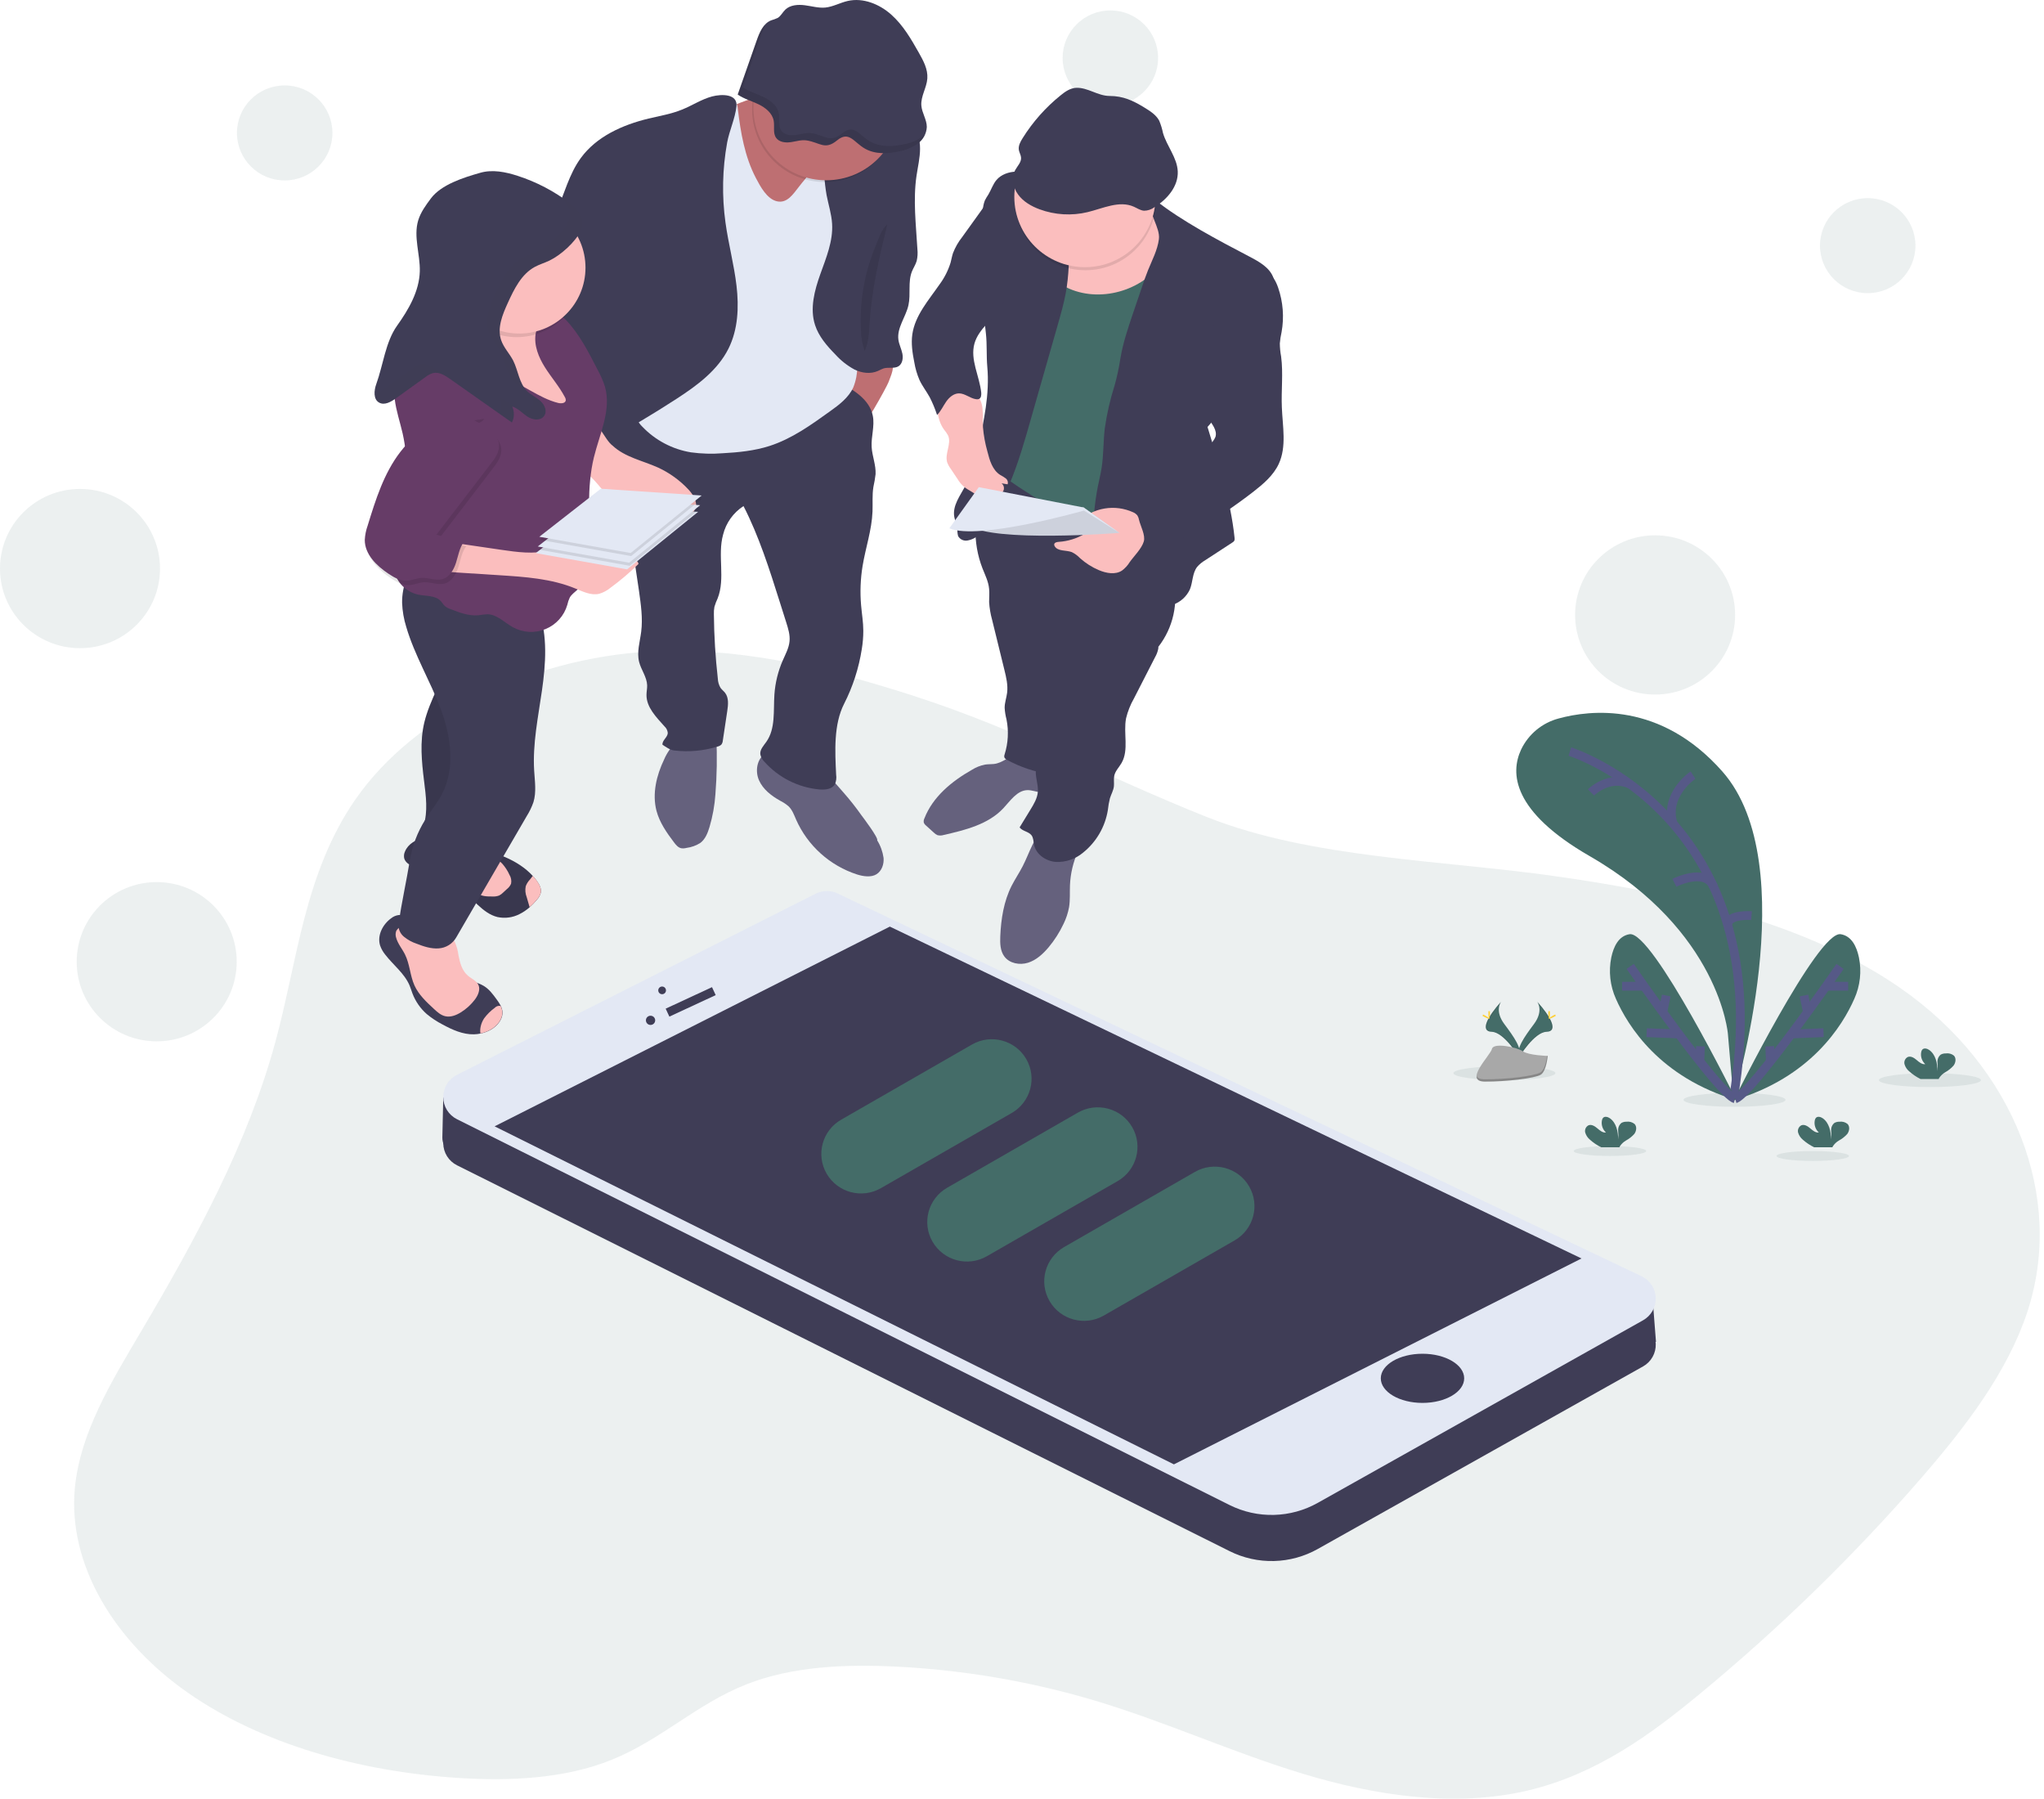 <svg width="233" height="205" viewBox="0 0 233 205" fill="none" xmlns="http://www.w3.org/2000/svg">
<g clip-path="url(#clip0)">
<path opacity="0.1" d="M104.164 79.316C95.077 76.389 85.469 73.936 75.649 74.189C61.213 74.562 47.333 81.256 40.488 91.15C34.701 99.534 33.929 109.387 31.403 118.71C28.291 130.195 22.384 141.095 16.079 151.755C12.692 157.48 9.12 163.326 8.531 169.617C7.724 178.351 13.042 187.083 21.427 192.936C29.813 198.789 40.971 201.908 52.181 202.637C58.147 203.022 64.381 202.724 69.692 200.586C75.31 198.333 79.418 194.21 85.059 191.982C90.287 189.919 96.38 189.654 102.244 189.957C109.839 190.339 117.361 191.622 124.651 193.777C132.825 196.21 140.42 199.713 148.577 202.181C156.733 204.65 165.85 206.046 174.208 204.061C182.055 202.199 188.279 197.607 193.892 192.956C202.937 185.479 211.348 177.274 219.038 168.423C224.108 162.567 228.83 156.384 231.094 149.542C235.419 136.459 229.625 121.646 216.661 112.636C205.921 105.169 191.472 101.872 177.323 99.869C164.419 98.024 149.49 97.841 137.63 93.142C126.319 88.649 116.029 83.136 104.164 79.316Z" fill="#446C68"/>
<path opacity="0.1" d="M219.999 123.899C223.211 123.899 225.814 123.544 225.814 123.106C225.814 122.667 223.211 122.312 219.999 122.312C216.788 122.312 214.185 122.667 214.185 123.106C214.185 123.544 216.788 123.899 219.999 123.899Z" fill="#446C68"/>
<path opacity="0.1" d="M197.727 126.147C200.938 126.147 203.541 125.792 203.541 125.354C203.541 124.915 200.938 124.56 197.727 124.56C194.515 124.56 191.912 124.915 191.912 125.354C191.912 125.792 194.515 126.147 197.727 126.147Z" fill="#446C68"/>
<path opacity="0.1" d="M171.491 123.106C174.702 123.106 177.305 122.75 177.305 122.312C177.305 121.874 174.702 121.518 171.491 121.518C168.28 121.518 165.677 121.874 165.677 122.312C165.677 122.75 168.28 123.106 171.491 123.106Z" fill="#446C68"/>
<path opacity="0.1" d="M206.64 132.318C208.923 132.318 210.774 132.065 210.774 131.752C210.774 131.44 208.923 131.187 206.64 131.187C204.357 131.187 202.507 131.44 202.507 131.752C202.507 132.065 204.357 132.318 206.64 132.318Z" fill="#446C68"/>
<path opacity="0.1" d="M183.524 131.752C185.807 131.752 187.658 131.499 187.658 131.187C187.658 130.874 185.807 130.621 183.524 130.621C181.242 130.621 179.391 130.874 179.391 131.187C179.391 131.499 181.242 131.752 183.524 131.752Z" fill="#446C68"/>
<path d="M197.601 125.174C197.601 125.174 205.757 98.572 196.325 87.918C189.281 79.947 181.26 80.908 177.675 81.887C176.747 82.133 175.884 82.576 175.145 83.187C174.407 83.798 173.811 84.561 173.398 85.424C172.14 88.115 172.372 92.484 181.223 97.583C196.044 106.122 196.967 117.836 196.967 117.836L197.601 125.174Z" fill="#446C68"/>
<path d="M178.951 85.659C178.951 85.659 202.992 93.14 197.601 125.174" stroke="#565987" stroke-miterlimit="10"/>
<path d="M192.989 88.341C192.989 88.341 189.678 90.561 190.725 93.896" stroke="#565987" stroke-miterlimit="10"/>
<path d="M181.364 90.316C181.364 90.316 183.376 88.268 185.849 89.397" stroke="#565987" stroke-miterlimit="10"/>
<path d="M190.866 100.617C190.866 100.617 194.418 98.825 195.336 101.071" stroke="#565987" stroke-miterlimit="10"/>
<path d="M199.659 104.358C199.659 104.358 196.989 104.147 196.942 105.416" stroke="#565987" stroke-miterlimit="10"/>
<path d="M197.93 125.386C197.93 125.386 188.37 106.052 185.756 106.475C184.498 106.676 183.935 107.897 183.675 109.122C183.353 110.706 183.535 112.351 184.196 113.828C185.552 116.922 189.193 122.798 197.93 125.386Z" fill="#446C68"/>
<path d="M185.827 110.146C185.827 110.146 195.852 124.61 197.79 125.246" stroke="#565987" stroke-miterlimit="10"/>
<path d="M184.906 112.403H187.245" stroke="#565987" stroke-miterlimit="10"/>
<path d="M187.708 117.696L191.376 117.851" stroke="#565987" stroke-miterlimit="10"/>
<path d="M189.94 113.463L189.542 115.363" stroke="#565987" stroke-miterlimit="10"/>
<path d="M193.839 119.248L193.769 120.975" stroke="#565987" stroke-miterlimit="10"/>
<path d="M197.649 125.386C197.649 125.386 207.209 106.052 209.823 106.475C211.081 106.676 211.644 107.897 211.904 109.122C212.226 110.706 212.044 112.351 211.383 113.828C210.027 116.922 206.386 122.798 197.649 125.386Z" fill="#446C68"/>
<path d="M209.752 110.146C209.752 110.146 199.727 124.61 197.79 125.246" stroke="#565987" stroke-miterlimit="10"/>
<path d="M210.673 112.403H208.333" stroke="#565987" stroke-miterlimit="10"/>
<path d="M207.87 117.696L204.202 117.851" stroke="#565987" stroke-miterlimit="10"/>
<path d="M205.639 113.463L206.036 115.363" stroke="#565987" stroke-miterlimit="10"/>
<path d="M201.737 119.248L201.81 120.975" stroke="#565987" stroke-miterlimit="10"/>
<path d="M181.248 129.902C180.988 129.691 180.799 129.406 180.704 129.086C180.662 128.925 180.677 128.754 180.746 128.603C180.815 128.451 180.935 128.327 181.084 128.253C181.434 128.12 181.806 128.36 182.091 128.606C182.375 128.851 182.697 129.124 183.067 129.074C182.877 128.902 182.735 128.684 182.655 128.442C182.574 128.199 182.559 127.94 182.609 127.689C182.624 127.586 182.668 127.488 182.735 127.407C182.928 127.201 183.281 127.291 183.512 127.452C184.249 127.97 184.455 128.966 184.46 129.862C184.496 129.53 184.496 129.194 184.46 128.861C184.446 128.695 184.473 128.528 184.538 128.375C184.603 128.222 184.706 128.087 184.835 127.982C185.01 127.887 185.207 127.84 185.406 127.847C185.571 127.824 185.739 127.835 185.899 127.88C186.059 127.926 186.207 128.004 186.335 128.11C186.614 128.41 186.541 128.914 186.297 129.244C186.023 129.547 185.698 129.801 185.339 129.995C185.063 130.157 184.828 130.38 184.652 130.646C184.632 130.683 184.615 130.721 184.601 130.761H182.523C182.061 130.533 181.632 130.244 181.248 129.902Z" fill="#446C68"/>
<path d="M217.645 122.114C217.384 121.904 217.195 121.619 217.101 121.298C217.059 121.137 217.074 120.967 217.143 120.816C217.212 120.664 217.332 120.541 217.481 120.467C217.831 120.334 218.203 120.575 218.487 120.818C218.772 121.06 219.096 121.338 219.466 121.286C219.275 121.114 219.133 120.897 219.052 120.654C218.971 120.411 218.955 120.152 219.006 119.901C219.021 119.798 219.065 119.7 219.134 119.621C219.328 119.416 219.677 119.503 219.909 119.666C220.646 120.182 220.852 121.168 220.857 122.077C220.894 121.744 220.894 121.408 220.857 121.075C220.843 120.91 220.87 120.743 220.935 120.59C221 120.436 221.102 120.302 221.232 120.197C221.408 120.104 221.605 120.058 221.803 120.064C221.967 120.038 222.134 120.047 222.294 120.091C222.454 120.134 222.603 120.21 222.732 120.314C223.013 120.612 222.94 121.115 222.694 121.446C222.421 121.754 222.097 122.014 221.735 122.212C221.46 122.374 221.225 122.597 221.049 122.863C221.028 122.899 221.011 122.938 220.998 122.978H218.92C218.458 122.748 218.029 122.457 217.645 122.114Z" fill="#446C68"/>
<path d="M205.513 129.902C205.254 129.691 205.064 129.406 204.97 129.086C204.928 128.925 204.942 128.754 205.012 128.603C205.081 128.451 205.2 128.327 205.349 128.253C205.699 128.12 206.072 128.36 206.356 128.606C206.64 128.851 206.962 129.124 207.332 129.074C207.142 128.902 206.999 128.684 206.919 128.442C206.838 128.199 206.822 127.94 206.872 127.689C206.889 127.586 206.933 127.488 207 127.407C207.194 127.201 207.546 127.291 207.777 127.452C208.514 127.97 208.721 128.966 208.726 129.862C208.766 129.53 208.77 129.194 208.738 128.861C208.724 128.695 208.751 128.528 208.816 128.375C208.881 128.222 208.983 128.087 209.113 127.982C209.288 127.887 209.485 127.84 209.684 127.847C209.849 127.824 210.017 127.835 210.177 127.88C210.336 127.926 210.485 128.004 210.613 128.11C210.892 128.41 210.819 128.914 210.575 129.244C210.3 129.547 209.976 129.801 209.616 129.995C209.341 130.157 209.106 130.38 208.93 130.646C208.91 130.683 208.893 130.721 208.879 130.761H206.801C206.335 130.534 205.901 130.245 205.513 129.902Z" fill="#446C68"/>
<path d="M171.114 114.161C171.114 114.161 170.334 115.175 171.473 116.704C172.613 118.234 173.549 119.528 173.172 120.482C173.172 120.482 171.453 117.641 170.055 117.601C168.656 117.561 169.574 115.871 171.114 114.161Z" fill="#446C68"/>
<path opacity="0.1" d="M171.114 114.161C171.045 114.258 170.99 114.366 170.953 114.479C169.589 116.073 168.862 117.563 170.173 117.601C171.395 117.636 172.862 119.809 173.212 120.354C173.212 120.397 173.187 120.439 173.172 120.479C173.172 120.479 171.453 117.638 170.055 117.598C168.656 117.558 169.574 115.871 171.114 114.161Z" fill="black"/>
<path d="M169.665 115.453C169.665 115.811 169.705 116.099 169.755 116.099C169.806 116.099 169.843 115.811 169.843 115.453C169.843 115.095 169.793 115.265 169.745 115.265C169.698 115.265 169.665 115.097 169.665 115.453Z" fill="#FFD037"/>
<path d="M169.166 115.878C169.481 116.051 169.758 116.154 169.78 116.111C169.803 116.069 169.569 115.893 169.254 115.723C168.94 115.553 169.063 115.676 169.038 115.723C169.013 115.771 168.852 115.708 169.166 115.878Z" fill="#FFD037"/>
<path d="M175.227 114.161C175.227 114.161 176.007 115.175 174.867 116.704C173.728 118.234 172.792 119.528 173.172 120.482C173.172 120.482 174.887 117.641 176.286 117.601C177.685 117.561 176.767 115.871 175.227 114.161Z" fill="#446C68"/>
<path opacity="0.1" d="M175.227 114.161C175.296 114.258 175.35 114.366 175.388 114.479C176.752 116.073 177.479 117.563 176.168 117.601C174.945 117.636 173.479 119.809 173.129 120.354C173.141 120.397 173.155 120.439 173.172 120.479C173.172 120.479 174.887 117.638 176.286 117.598C177.685 117.558 176.767 115.871 175.227 114.161Z" fill="black"/>
<path d="M176.676 115.453C176.676 115.811 176.636 116.099 176.586 116.099C176.536 116.099 176.498 115.811 176.498 115.453C176.498 115.095 176.548 115.265 176.596 115.265C176.644 115.265 176.676 115.097 176.676 115.453Z" fill="#FFD037"/>
<path d="M177.174 115.878C176.86 116.051 176.583 116.154 176.561 116.111C176.538 116.069 176.772 115.893 177.086 115.723C177.401 115.553 177.278 115.676 177.303 115.723C177.328 115.771 177.489 115.708 177.174 115.878Z" fill="#FFD037"/>
<path d="M176.427 120.349C176.427 120.349 174.251 120.284 173.594 119.819C172.938 119.353 170.243 118.797 170.072 119.543C169.901 120.289 166.802 123.253 169.257 123.273C171.712 123.293 174.973 122.893 175.627 122.495C176.281 122.097 176.427 120.349 176.427 120.349Z" fill="#A8A8A8"/>
<path opacity="0.2" d="M169.222 123.013C171.68 123.033 174.935 122.632 175.592 122.234C176.095 121.934 176.289 120.847 176.347 120.347H176.417C176.417 120.347 176.281 122.099 175.625 122.492C174.968 122.885 171.715 123.291 169.254 123.271C168.545 123.271 168.301 123.02 168.313 122.642C168.422 122.87 168.693 123.01 169.222 123.013Z" fill="black"/>
<path opacity="0.1" d="M32.452 20.566C35.458 20.566 37.894 18.141 37.894 15.151C37.894 12.16 35.458 9.736 32.452 9.736C29.447 9.736 27.01 12.16 27.01 15.151C27.01 18.141 29.447 20.566 32.452 20.566Z" fill="#446C68"/>
<path opacity="0.1" d="M126.573 12.019C129.578 12.019 132.015 9.595 132.015 6.604C132.015 3.613 129.578 1.189 126.573 1.189C123.567 1.189 121.131 3.613 121.131 6.604C121.131 9.595 123.567 12.019 126.573 12.019Z" fill="#446C68"/>
<path opacity="0.1" d="M212.905 33.411C215.91 33.411 218.346 30.986 218.346 27.996C218.346 25.005 215.91 22.581 212.905 22.581C209.899 22.581 207.463 25.005 207.463 27.996C207.463 30.986 209.899 33.411 212.905 33.411Z" fill="#446C68"/>
<path opacity="0.1" d="M9.12 73.876C14.157 73.876 18.24 69.813 18.24 64.801C18.24 59.789 14.157 55.726 9.12 55.726C4.083 55.726 0 59.789 0 64.801C0 69.813 4.083 73.876 9.12 73.876Z" fill="#446C68"/>
<path opacity="0.1" d="M17.863 118.687C22.899 118.687 26.983 114.624 26.983 109.612C26.983 104.6 22.899 100.537 17.863 100.537C12.826 100.537 8.743 104.6 8.743 109.612C8.743 114.624 12.826 118.687 17.863 118.687Z" fill="#446C68"/>
<path opacity="0.1" d="M188.67 79.161C193.706 79.161 197.79 75.098 197.79 70.086C197.79 65.074 193.706 61.011 188.67 61.011C183.633 61.011 179.55 65.074 179.55 70.086C179.55 75.098 183.633 79.161 188.67 79.161Z" fill="#446C68"/>
<path d="M113.254 87.079C112.932 87.109 112.605 87.094 112.285 87.144C111.749 87.25 111.237 87.455 110.776 87.747C108.486 89.044 106.325 90.827 105.377 93.27C105.299 93.42 105.274 93.592 105.306 93.758C105.363 93.895 105.455 94.014 105.573 94.104L106.464 94.91C106.576 95.026 106.71 95.12 106.859 95.185C107.099 95.248 107.352 95.24 107.588 95.162C110.036 94.604 112.638 93.961 114.356 92.138C115.171 91.275 115.923 90.086 117.123 90.053C117.626 90.053 118.097 90.246 118.593 90.303C119.088 90.361 119.684 90.151 119.803 89.67C119.841 89.431 119.813 89.186 119.722 88.962L118.983 86.511C118.781 85.84 116.751 85.805 116.074 85.925C115.043 86.103 114.348 86.979 113.254 87.079Z" fill="#65617D"/>
<path d="M121.969 100.885C121.934 101.724 122.002 102.573 121.863 103.404C121.741 104.059 121.531 104.695 121.237 105.294C120.784 106.257 120.209 107.158 119.526 107.975C118.889 108.726 118.127 109.432 117.184 109.727C116.24 110.023 115.08 109.81 114.492 109.019C114.011 108.375 113.989 107.517 114.024 106.713C114.109 104.738 114.421 102.735 115.312 100.968C115.694 100.217 116.18 99.501 116.57 98.742C117.385 97.168 117.85 95.3 119.257 94.214C120.139 94.619 121.083 94.877 122.049 94.977C122.424 95.017 123.496 95.042 123.622 95.52C123.707 95.843 123.003 96.747 122.867 97.065C122.33 98.271 122.025 99.567 121.969 100.885Z" fill="#65617D"/>
<path d="M111.996 64.781C112.298 65.547 112.68 66.298 112.751 67.114C112.801 67.615 112.751 68.115 112.751 68.616C112.793 69.302 112.908 69.982 113.093 70.644L114.494 76.352C114.703 77.205 114.912 78.082 114.804 78.953C114.731 79.534 114.519 80.097 114.522 80.68C114.549 81.123 114.62 81.561 114.733 81.99C114.999 83.313 114.926 84.682 114.522 85.97C114.481 86.067 114.466 86.173 114.479 86.278C114.514 86.441 114.673 86.541 114.816 86.618C116.325 87.44 117.97 87.985 119.672 88.228C121.208 84.591 122.282 80.777 122.867 76.875C123.224 74.512 123.398 72.118 123.856 69.773C123.866 69.637 123.924 69.51 124.019 69.412C124.19 69.27 124.45 69.36 124.651 69.455C127.222 70.685 129.695 72.108 132.05 73.711C132.878 72.644 133.46 71.409 133.755 70.093C134.05 68.778 134.051 67.414 133.758 66.098C133.462 64.963 133.041 63.865 132.5 62.823C131.925 61.556 131.207 60.358 130.362 59.251C128.495 56.923 125.758 55.436 122.94 54.427C121.227 53.811 119.463 53.355 117.702 52.89C116.716 52.627 115.063 51.771 114.104 52.437C113.098 53.13 112.429 54.85 112.016 55.941C111.507 57.295 111.23 58.724 111.196 60.17C111.155 61.744 111.426 63.311 111.996 64.781Z" fill="#3F3D56"/>
<path d="M132.221 71.663C131.695 72.234 132.138 73.145 132.037 73.916C131.972 74.264 131.847 74.599 131.668 74.905L129.26 79.609C128.857 80.315 128.556 81.073 128.364 81.862C128.035 83.559 128.711 85.467 127.846 86.966C127.567 87.45 127.134 87.865 127.018 88.411C126.933 88.809 127.018 89.224 126.976 89.627C126.918 90.101 126.664 90.526 126.523 90.982C126.413 91.42 126.335 91.865 126.289 92.314C125.983 94.228 124.976 95.962 123.461 97.18C122.593 97.912 121.478 98.29 120.341 98.237C119.219 98.142 118.105 97.383 117.876 96.287C117.798 95.913 117.813 95.498 117.579 95.195C117.247 94.762 116.547 94.744 116.228 94.301L117.466 92.274C117.851 91.645 118.243 90.989 118.306 90.256C118.381 89.357 117.946 88.461 118.102 87.572C118.235 86.809 118.786 86.173 118.952 85.417C119.159 84.478 118.746 83.529 118.522 82.593C117.974 80.287 118.588 77.884 119.199 75.583C120.012 72.539 120.844 69.447 122.49 66.756C125.773 68.516 128.792 70.206 132.221 71.663Z" fill="#3F3D56"/>
<path d="M132.251 23.978C132.447 24.508 132.342 25.097 132.304 25.66C132.216 26.912 132.483 28.163 132.422 29.433C132.362 30.702 131.969 31.913 131.698 33.148C130.925 36.67 131.112 40.34 130.412 43.877C129.549 48.258 127.343 52.339 126.908 56.785C126.769 58.197 126.787 59.709 126.009 60.901C121.39 58.877 117.023 56.325 112.997 53.295C113.883 46.759 114.758 40.19 114.64 33.596C114.583 32.801 114.639 32.002 114.806 31.223C115.016 30.568 115.318 29.946 115.702 29.375C116.676 27.8 117.747 26.288 118.817 24.779C119.501 23.812 120.24 22.799 121.332 22.346C122.424 21.892 123.717 22.095 124.907 22.31C126.34 22.571 127.77 22.831 129.2 23.091C130.093 23.254 131.869 22.944 132.251 23.978Z" fill="#446C68"/>
<path d="M97.802 49.025C97.215 48.44 96.575 47.911 95.89 47.445C96.783 46.363 96.607 44.799 96.826 43.414C97.005 42.515 97.277 41.637 97.638 40.793C97.729 40.555 97.857 40.292 98.106 40.23C98.259 40.211 98.414 40.235 98.554 40.3C99.309 40.565 100.884 40.55 101.47 41.036C102.177 41.627 101.53 42.864 101.264 43.602C101.075 44.098 98.177 49.4 97.802 49.025Z" fill="#BE6F72"/>
<path d="M99.993 95.776C100.372 96.386 100.619 97.068 100.72 97.779C100.78 98.49 100.519 99.268 99.91 99.644C99.301 100.019 98.428 99.894 97.704 99.669C96.167 99.171 94.753 98.357 93.554 97.278C92.355 96.2 91.399 94.882 90.747 93.41C90.518 92.884 90.32 92.326 89.914 91.921C89.614 91.657 89.279 91.434 88.921 91.257C87.932 90.701 86.978 89.97 86.52 88.934C86.063 87.898 86.269 86.513 87.217 85.897C87.513 85.727 87.84 85.618 88.178 85.575C88.517 85.532 88.861 85.556 89.19 85.647C89.846 85.832 90.474 86.104 91.057 86.456C92.033 86.984 93.225 87.439 94.076 88.143C94.83 88.761 95.507 89.597 96.151 90.326C96.889 91.164 97.58 92.041 98.222 92.954C98.428 93.222 100.167 95.533 99.993 95.776Z" fill="#65617D"/>
<path d="M81.552 90.521C81.466 91.781 81.242 93.027 80.885 94.239C80.681 94.92 80.412 95.628 79.846 96.061C79.367 96.37 78.824 96.568 78.258 96.639C78.061 96.693 77.855 96.706 77.652 96.677C77.305 96.604 77.058 96.306 76.844 96.024C76.004 94.917 75.186 93.748 74.832 92.406C74.329 90.461 74.832 88.376 75.705 86.558C76.018 85.826 76.476 85.162 77.051 84.608C77.761 84.028 78.614 83.646 79.521 83.504C80.45 83.319 81.589 82.923 81.657 84.047C81.757 86.205 81.721 88.367 81.552 90.521Z" fill="#65617D"/>
<path d="M95.472 43.467C97.208 44.361 99.135 45.497 99.497 47.407C99.721 48.574 99.291 49.768 99.361 50.955C99.424 51.999 99.865 53.007 99.809 54.049C99.75 54.541 99.666 55.03 99.558 55.513C99.409 56.437 99.497 57.378 99.459 58.312C99.376 60.415 98.669 62.438 98.327 64.513C98.085 65.995 98.028 67.501 98.159 68.997C98.242 69.963 98.41 70.924 98.41 71.896C98.41 72.595 98.352 73.294 98.237 73.984C97.9 76.151 97.22 78.253 96.224 80.21C95.014 82.58 95.185 85.639 95.313 88.296C95.369 88.662 95.322 89.036 95.177 89.377C94.86 89.95 94.07 90.033 93.416 89.978C90.99 89.757 88.741 88.624 87.127 86.809C86.891 86.58 86.731 86.286 86.669 85.965C86.613 85.429 87.046 84.989 87.358 84.546C88.42 83.043 88.151 81.008 88.276 79.163C88.368 77.821 88.691 76.504 89.23 75.27C89.542 74.557 89.932 73.853 90.002 73.077C90.068 72.354 89.846 71.638 89.627 70.947L88.873 68.564C87.703 64.861 86.525 61.136 84.754 57.679C83.592 58.431 82.76 59.594 82.427 60.933C81.768 63.291 82.706 65.925 81.808 68.193C81.659 68.508 81.536 68.833 81.438 69.167C81.385 69.455 81.365 69.748 81.378 70.041C81.401 72.481 81.551 74.918 81.826 77.343C81.839 77.71 81.943 78.069 82.128 78.387C82.276 78.6 82.492 78.758 82.651 78.96C83.091 79.529 83.008 80.325 82.903 81.033L82.399 84.383C82.39 84.553 82.334 84.717 82.236 84.856C82.117 84.97 81.969 85.05 81.808 85.086C80.209 85.58 78.524 85.734 76.862 85.537C76.371 85.479 75.926 85.151 75.516 84.876C75.473 84.375 76.1 84.042 76.122 83.544C76.098 83.249 75.96 82.975 75.737 82.778C74.801 81.727 73.684 80.61 73.695 79.206C73.695 78.838 73.782 78.47 73.77 78.102C73.737 77.158 73.083 76.349 72.854 75.441C72.572 74.317 72.947 73.15 73.091 72.001C73.287 70.454 73.055 68.887 72.839 67.342L71.996 61.674C71.898 60.795 71.723 59.925 71.473 59.076C71.156 58.239 70.783 57.425 70.358 56.637C69.553 55.01 68.892 53.318 68.233 51.631C68.023 51.172 67.891 50.682 67.843 50.181C67.805 49.322 68.25 48.511 68.804 47.85C69.84 46.622 71.255 45.769 72.829 45.422C73.092 45.349 73.368 45.338 73.637 45.389C73.862 45.464 74.074 45.575 74.263 45.718C76.208 46.983 78.421 47.784 80.729 48.056C83.036 48.328 85.376 48.065 87.564 47.287C87.816 47.477 88.281 47.395 88.571 47.26C89.378 46.892 90.037 46.278 90.747 45.758C92.068 44.761 93.849 43.815 95.472 43.467Z" fill="#3F3D56"/>
<path d="M43.326 107.757C43.459 108.141 43.66 108.498 43.919 108.811C44.83 109.993 46.101 110.936 46.687 112.316C46.81 112.611 46.901 112.922 47.014 113.222C47.358 114.129 47.919 114.938 48.649 115.58C49.206 116.04 49.811 116.439 50.453 116.769C51.565 117.373 52.768 117.918 54.031 117.886C54.285 117.881 54.537 117.85 54.785 117.796C55.178 117.715 55.557 117.576 55.91 117.385C56.723 116.94 57.419 116.068 57.258 115.16C57.226 114.986 57.171 114.818 57.095 114.659C56.962 114.406 56.807 114.164 56.635 113.936C56.209 113.35 55.772 112.749 55.15 112.373C54.451 111.948 53.57 111.843 52.941 111.317C52.693 111.093 52.479 110.835 52.305 110.551C51.735 109.679 51.31 108.721 51.047 107.715C50.856 106.964 50.727 106.14 50.176 105.589C49.625 105.038 48.868 104.913 48.133 104.788C47.885 104.737 47.632 104.713 47.379 104.715C47.019 104.728 46.647 104.831 46.309 104.663C45.972 104.495 45.859 104.257 45.452 104.29C45.127 104.333 44.821 104.466 44.569 104.673C43.612 105.376 42.978 106.628 43.326 107.757Z" fill="#3F3D56"/>
<path d="M52.264 108.896C52.428 109.745 52.679 110.649 53.339 111.202C53.759 111.562 54.345 111.788 54.554 112.296C54.763 112.804 54.493 113.442 54.146 113.908C53.703 114.497 53.154 114.999 52.526 115.388C51.993 115.716 51.356 115.966 50.745 115.821C50.242 115.703 49.844 115.343 49.469 114.995C48.609 114.201 47.728 113.377 47.245 112.313C46.742 111.192 46.717 109.893 46.168 108.789C45.849 108.145 45.356 107.582 45.162 106.891C45.075 106.641 45.075 106.37 45.162 106.12C45.256 105.941 45.398 105.792 45.572 105.689C45.746 105.586 45.946 105.533 46.148 105.537C46.553 105.55 46.953 105.635 47.328 105.787C48.464 106.19 49.627 106.514 50.808 106.756C51.278 106.843 51.562 106.841 51.814 107.294C52.046 107.802 52.198 108.342 52.264 108.896Z" fill="#FBBEBE"/>
<path d="M55.183 116.071C54.996 116.355 54.864 116.671 54.793 117.002C54.734 117.26 54.724 117.527 54.765 117.788C55.158 117.707 55.537 117.569 55.89 117.378C56.703 116.932 57.4 116.061 57.238 115.152C57.206 114.979 57.151 114.811 57.075 114.652C56.955 114.625 56.83 114.63 56.712 114.666C56.595 114.703 56.489 114.769 56.406 114.859C55.937 115.198 55.525 115.606 55.183 116.071Z" fill="#FBBEBE"/>
<path d="M46.166 97.05C46.057 97.284 46.024 97.547 46.073 97.801C46.189 98.302 46.704 98.59 47.17 98.817L51.595 100.97C51.902 101.112 52.201 101.27 52.491 101.444C53.246 101.904 53.839 102.555 54.483 103.151C55.127 103.747 55.845 104.305 56.697 104.515C57.549 104.701 58.439 104.585 59.213 104.187C59.631 103.98 60.018 103.718 60.366 103.409C60.666 103.146 60.944 102.859 61.196 102.55C61.412 102.323 61.567 102.044 61.646 101.741C61.729 101.283 61.5 100.833 61.233 100.455C61.08 100.237 60.912 100.029 60.73 99.834C59.052 97.989 56.302 97.032 53.938 96.657C52.997 96.507 52.103 96.156 51.198 95.871C50.292 95.585 49.334 95.37 48.393 95.503C47.452 95.636 46.526 96.174 46.166 97.05Z" fill="#3F3D56"/>
<path opacity="0.1" d="M46.166 97.05C46.057 97.284 46.024 97.547 46.073 97.801C46.189 98.302 46.704 98.59 47.17 98.817L51.595 100.97C51.902 101.112 52.201 101.27 52.491 101.444C53.246 101.904 53.839 102.555 54.483 103.151C55.127 103.747 55.845 104.305 56.697 104.515C57.549 104.701 58.439 104.585 59.213 104.187C59.631 103.98 60.018 103.718 60.366 103.409C60.666 103.146 60.944 102.859 61.196 102.55C61.412 102.323 61.567 102.044 61.646 101.741C61.729 101.283 61.5 100.833 61.233 100.455C61.08 100.237 60.912 100.029 60.73 99.834C59.052 97.989 56.302 97.032 53.938 96.657C52.997 96.507 52.103 96.156 51.198 95.871C50.292 95.585 49.334 95.37 48.393 95.503C47.452 95.636 46.526 96.174 46.166 97.05Z" fill="black"/>
<path d="M57.241 98.424C57.581 98.805 57.861 99.234 58.071 99.699C58.26 100.003 58.327 100.366 58.26 100.717C58.161 100.954 58.002 101.161 57.799 101.318L57.359 101.724C57.226 101.861 57.072 101.976 56.901 102.064C56.66 102.154 56.403 102.193 56.147 102.177C55.555 102.177 54.919 102.177 54.438 101.824C53.782 101.353 53.663 100.38 53.963 99.631C54.262 98.882 54.889 98.317 55.52 97.811C56.033 97.398 56.881 98.046 57.241 98.424Z" fill="#FBBEBE"/>
<path d="M59.928 101.013C59.846 101.428 59.886 101.858 60.041 102.252C60.152 102.628 60.26 103.003 60.368 103.386C60.368 103.386 60.368 103.386 60.368 103.401C60.669 103.139 60.947 102.852 61.198 102.543C61.415 102.315 61.57 102.037 61.649 101.734C61.732 101.276 61.503 100.825 61.236 100.447C61.083 100.229 60.914 100.022 60.733 99.826C60.615 99.979 60.511 100.129 60.426 100.227C60.206 100.451 60.036 100.719 59.928 101.013Z" fill="#FBBEBE"/>
<path d="M48.367 82.355C47.847 84.533 48.068 86.811 48.345 89.034C48.556 90.726 48.793 92.479 48.289 94.109C48.103 94.717 47.809 95.335 47.922 95.964C48.136 97.148 49.57 97.603 50.758 97.826C51.1 97.913 51.456 97.934 51.807 97.889C52.158 97.793 52.485 97.623 52.763 97.388C54.451 96.167 55.733 94.471 56.443 92.519C56.894 91.212 57.037 89.823 57.175 88.448C57.407 86.135 57.641 83.794 57.301 81.496C57.201 80.82 57.05 80.152 56.987 79.471C56.908 78.287 56.974 77.097 57.183 75.929C57.616 73.034 58.272 70.177 59.145 67.382C56.75 67.699 54.315 67.261 52.181 66.13C52.594 66.351 52.121 69.863 52.071 70.356C51.918 71.826 51.651 73.283 51.273 74.712C50.571 77.383 49.004 79.701 48.367 82.355Z" fill="#3F3D56"/>
<path opacity="0.1" d="M48.367 82.355C47.847 84.533 48.068 86.811 48.345 89.034C48.556 90.726 48.793 92.479 48.289 94.109C48.103 94.717 47.809 95.335 47.922 95.964C48.136 97.148 49.57 97.603 50.758 97.826C51.1 97.913 51.456 97.934 51.807 97.889C52.158 97.793 52.485 97.623 52.763 97.388C54.451 96.167 55.733 94.471 56.443 92.519C56.894 91.212 57.037 89.823 57.175 88.448C57.407 86.135 57.641 83.794 57.301 81.496C57.201 80.82 57.05 80.152 56.987 79.471C56.908 78.287 56.974 77.097 57.183 75.929C57.616 73.034 58.272 70.177 59.145 67.382C56.75 67.699 54.315 67.261 52.181 66.13C52.594 66.351 52.121 69.863 52.071 70.356C51.918 71.826 51.651 73.283 51.273 74.712C50.571 77.383 49.004 79.701 48.367 82.355Z" fill="black"/>
<path d="M61.43 69.593C62.436 72.494 62.215 75.663 61.779 78.703C61.344 81.742 60.703 84.781 60.891 87.843C60.964 89.044 61.16 90.278 60.808 91.427C60.612 91.988 60.353 92.525 60.036 93.027L52.008 106.841C51.803 107.199 51.512 107.502 51.161 107.72C50.809 107.939 50.409 108.067 49.995 108.093C49.137 108.153 48.294 107.872 47.494 107.559C46.963 107.384 46.469 107.112 46.038 106.756C45.824 106.579 45.657 106.353 45.55 106.097C45.443 105.842 45.4 105.564 45.424 105.289C45.784 102.891 46.325 100.435 46.724 98.029C46.997 96.397 47.59 94.834 48.471 93.43C49.092 92.429 49.857 91.53 50.393 90.489C51.932 87.504 51.399 83.865 50.212 80.725C49.024 77.586 47.255 74.672 46.312 71.463C46.032 70.57 45.872 69.644 45.836 68.709C45.825 67.744 46.005 66.785 46.365 65.889C46.726 64.993 47.261 64.177 47.94 63.487C48.138 63.264 48.387 63.092 48.667 62.986C48.994 62.911 49.334 62.917 49.658 63.004C54.129 63.867 59.953 65.307 61.43 69.593Z" fill="#3F3D56"/>
<path d="M133.592 26.276C133.738 27.372 133.341 28.481 132.775 29.43C130.634 32.985 125.698 34.557 121.881 32.902C120.309 32.219 118.978 31.092 117.674 29.981C117.237 29.605 116.781 29.212 116.56 28.682C116.17 27.743 116.64 26.624 117.408 25.953C118.175 25.282 119.169 24.951 120.158 24.654C123.421 23.642 132.815 20.453 133.592 26.276Z" fill="#FBBEBE"/>
<path d="M131.683 22.796C134.654 25.174 138.979 27.44 142.345 29.202C143.49 29.803 144.76 30.479 145.173 31.706C145.394 32.362 145.321 33.075 145.248 33.766C145.107 35.095 144.961 36.445 144.446 37.679C143.839 39.123 142.767 40.315 141.907 41.627C140.398 43.925 139.512 46.634 137.648 48.664C138.906 52.822 140.282 56.975 140.73 61.291C140.754 61.41 140.741 61.533 140.692 61.644C140.64 61.717 140.573 61.778 140.496 61.822L137.366 63.865C137.025 64.063 136.719 64.317 136.463 64.616C135.909 65.332 135.982 66.338 135.64 67.172C135.452 67.579 135.184 67.944 134.851 68.245C134.518 68.546 134.128 68.777 133.703 68.924C132.848 69.217 131.936 69.313 131.039 69.204C129.895 69.133 128.795 68.747 127.858 68.091C127.061 67.49 126.492 66.646 125.944 65.815C125.538 65.248 125.2 64.635 124.938 63.99C124.603 63.069 124.583 62.065 124.595 61.083C124.604 59.216 124.783 57.353 125.131 55.518C125.277 54.79 125.458 54.071 125.574 53.338C125.806 51.861 125.76 50.354 125.931 48.869C126.165 47.2 126.54 45.552 127.051 43.945C127.331 42.95 127.549 41.938 127.705 40.916C127.999 39.118 128.586 37.383 129.172 35.659L130.178 32.702C130.392 32.064 130.608 31.428 130.862 30.805C131.335 29.64 131.944 28.506 132.105 27.265C132.284 25.91 130.815 24.303 131.31 23.031C131.35 22.891 131.569 22.706 131.683 22.796Z" fill="#3F3D56"/>
<path d="M144.368 31.007C145.065 31.32 145.45 32.066 145.699 32.787C146.26 34.412 146.395 36.153 146.091 37.844C145.993 38.27 145.926 38.701 145.89 39.136C145.895 39.64 145.945 40.143 146.038 40.638C146.29 42.553 146.038 44.498 146.121 46.431C146.207 48.604 146.682 50.9 145.767 52.875C145.158 54.187 144.005 55.163 142.868 56.049C138.635 59.333 133.963 62.015 128.988 64.02C129.846 62.994 129.861 61.449 129.29 60.24C128.719 59.031 127.657 58.122 126.523 57.416C127.967 57.097 129.366 56.6 130.686 55.937C133.323 54.605 135.582 52.654 137.814 50.724C138.143 50.489 138.399 50.166 138.554 49.793C138.78 49.042 138.156 48.329 137.723 47.67C136.413 45.667 136.717 43.051 137.265 40.733C137.877 38.192 138.775 35.661 140.413 33.618C141.434 32.342 142.768 31.36 144.368 31.007Z" fill="#3F3D56"/>
<path d="M128.767 64.082C128.541 64.449 128.247 64.77 127.901 65.029C127.147 65.529 126.11 65.339 125.267 64.984C124.484 64.653 123.761 64.195 123.129 63.629C122.857 63.342 122.536 63.104 122.18 62.928C121.521 62.678 120.6 62.866 120.23 62.263C120.187 62.199 120.166 62.123 120.17 62.047C120.193 61.829 120.48 61.769 120.701 61.757C121.728 61.689 122.725 61.383 123.612 60.863C123.329 60.659 123.086 60.405 122.897 60.112C122.819 60.01 122.777 59.885 122.777 59.757C122.807 59.617 122.884 59.492 122.995 59.401C123.804 58.642 124.822 58.139 125.919 57.957C127.015 57.775 128.142 57.922 129.154 58.38C129.352 58.459 129.525 58.589 129.657 58.755C129.751 58.909 129.813 59.079 129.841 59.256C130.005 59.957 130.596 61.008 130.382 61.717C130.146 62.53 129.252 63.394 128.767 64.082Z" fill="#FBBEBE"/>
<path d="M111.611 60.926C114.741 57.328 116.14 52.594 117.438 48.016L118.366 44.761L120.605 36.923C120.935 35.766 121.264 34.61 121.483 33.431C121.858 31.395 121.893 29.315 121.871 27.247C121.839 26.39 121.641 25.547 121.29 24.764C121.071 24.223 120.965 23.647 120.786 23.089C120.559 22.311 120.219 21.57 119.778 20.889C119.655 20.686 119.501 20.504 119.322 20.348C119.013 20.138 118.662 19.997 118.293 19.932C117.493 19.696 116.665 19.57 115.83 19.559C114.995 19.589 114.134 19.877 113.596 20.508C113.186 20.991 112.997 21.617 112.673 22.16C112.522 22.383 112.385 22.614 112.263 22.854C112.124 23.217 112.048 23.602 112.036 23.99C111.905 25.567 111.794 27.146 111.702 28.727C111.659 29.445 111.621 30.169 111.649 30.89C111.671 31.45 111.732 32.009 111.792 32.567L112.388 38.034C112.527 39.319 112.429 40.52 112.544 41.807C112.826 44.914 112.154 48.021 111.465 51.07C111.136 52.519 110.796 53.989 110.091 55.3C109.47 56.462 108.539 57.641 108.786 58.935C108.871 59.386 109.1 59.807 109.135 60.262C109.118 60.544 109.146 60.828 109.218 61.101C109.321 61.287 109.481 61.435 109.674 61.526C109.867 61.615 110.083 61.642 110.293 61.602C110.791 61.515 111.251 61.279 111.611 60.926Z" fill="#3F3D56"/>
<path d="M111.994 46.529C112.089 47.247 112.016 47.975 112.051 48.699C112.13 49.631 112.299 50.553 112.555 51.453C112.806 52.454 113.128 53.576 114.016 54.131C114.239 54.247 114.452 54.38 114.653 54.529C114.752 54.607 114.824 54.713 114.861 54.833C114.898 54.953 114.897 55.081 114.859 55.2L114.167 55.085C114.246 55.145 114.311 55.221 114.358 55.307C114.405 55.393 114.433 55.489 114.441 55.587C114.448 55.685 114.435 55.783 114.402 55.876C114.368 55.968 114.316 56.053 114.247 56.124C114.179 56.195 114.096 56.251 114.005 56.287C113.913 56.324 113.815 56.342 113.716 56.338C113.617 56.335 113.52 56.31 113.432 56.267C113.343 56.224 113.264 56.162 113.201 56.087C113.227 56.312 113.206 56.541 113.138 56.758C113.103 56.864 113.036 56.957 112.946 57.024C112.856 57.091 112.748 57.129 112.635 57.133C112.505 57.113 112.381 57.061 112.275 56.983L110.469 55.869C109.928 55.579 109.478 55.146 109.168 54.617L108.378 53.433C108.204 53.205 108.066 52.952 107.968 52.682C107.674 51.681 108.497 50.569 108.069 49.625C107.94 49.393 107.79 49.173 107.618 48.969C106.705 47.718 106.763 46.015 106.864 44.463C106.896 43.94 106.992 43.319 107.468 43.091C107.845 42.909 108.298 43.071 108.647 43.299C108.997 43.527 109.307 43.827 109.704 43.962C109.956 44.048 110.232 44.058 110.484 44.148C110.836 44.27 111.163 44.749 111.4 45.032C111.734 45.466 111.94 45.984 111.994 46.529Z" fill="#FBBEBE"/>
<path d="M89.947 24.03C89.733 24.518 89.433 24.965 89.061 25.347C88.874 25.538 88.645 25.683 88.392 25.77C88.138 25.857 87.868 25.884 87.602 25.848C87.044 25.738 86.634 25.28 86.264 24.846C85.298 23.718 84.319 22.573 83.67 21.237C82.679 19.201 82.52 16.878 82.377 14.623C82.342 14.042 82.311 13.426 82.591 12.918C82.945 12.269 83.698 11.964 84.392 11.706L88.229 10.279C88.464 10.168 88.724 10.121 88.984 10.141C89.585 10.242 89.806 10.963 89.97 11.546C90.262 12.594 90.749 13.579 91.404 14.45C92.264 15.591 94.194 17.128 93.092 18.553C91.761 20.26 90.916 22.103 89.947 24.03Z" fill="#BE6F72"/>
<path d="M94.856 17.516C96.536 19.089 97.105 21.537 97.024 23.828C96.944 26.118 96.305 28.351 95.94 30.614C95.575 32.877 95.502 35.293 96.491 37.373C96.831 38.087 97.293 38.748 97.53 39.502C97.728 40.246 97.795 41.02 97.729 41.787C97.725 42.596 97.569 43.398 97.271 44.15C96.735 45.332 95.633 46.153 94.579 46.904C92.428 48.451 90.234 50.023 87.708 50.832C85.997 51.38 84.186 51.56 82.394 51.658C81.182 51.754 79.962 51.72 78.757 51.555C76.648 51.206 74.71 50.185 73.234 48.646C72.977 48.398 72.765 48.108 72.608 47.788C72.454 47.371 72.38 46.93 72.389 46.486C72.329 44.842 72.339 43.198 72.419 41.554C72.465 39.988 72.682 38.431 73.066 36.91C73.546 35.158 74.379 33.516 75.01 31.808C77.209 25.873 76.988 19.119 80.042 13.576C80.701 12.379 81.803 11.12 83.162 11.31C83.423 11.326 83.669 11.439 83.851 11.626C84.007 11.854 84.095 12.121 84.103 12.397C84.427 15.091 84.888 17.854 86.163 20.285C86.666 21.239 87.421 22.691 88.581 22.946C89.741 23.202 90.425 22.1 91.046 21.319C92.138 19.887 93.42 18.608 94.856 17.516Z" fill="#E3E8F4"/>
<path d="M102.899 13.463C103.241 13.648 103.561 13.871 103.852 14.129C104.607 14.84 104.884 15.929 104.879 16.961C104.873 17.992 104.627 19.009 104.476 20.03C104.071 22.784 104.416 25.602 104.577 28.391C104.626 28.842 104.598 29.297 104.496 29.738C104.373 30.159 104.119 30.529 103.955 30.937C103.475 32.144 103.837 33.521 103.555 34.788C103.253 36.137 102.219 37.364 102.413 38.733C102.491 39.269 102.75 39.762 102.861 40.293C102.971 40.823 102.876 41.464 102.415 41.75C101.955 42.035 101.286 41.827 100.737 41.985C100.515 42.067 100.298 42.164 100.088 42.275C99.24 42.656 98.229 42.526 97.394 42.11C96.575 41.666 95.839 41.085 95.218 40.393C94.259 39.416 93.331 38.347 92.911 37.048C92.297 35.166 92.843 33.115 93.509 31.248C94.176 29.38 94.971 27.493 94.853 25.507C94.787 24.396 94.435 23.327 94.224 22.235C93.962 20.723 93.869 19.187 93.945 17.654C93.977 16.533 94.053 15.376 94.538 14.362C94.885 13.686 95.396 13.107 96.025 12.678C96.655 12.249 97.382 11.985 98.141 11.909C99.902 11.719 101.412 12.612 102.899 13.463Z" fill="#3F3D56"/>
<path opacity="0.1" d="M98.141 37.661C98.159 38.462 98.303 39.256 98.569 40.012C99.019 38.991 99.072 37.844 99.133 36.733C99.384 32.905 100.237 29.295 101.145 25.587C100.484 26.088 100.111 27.34 99.794 28.091C98.536 31.119 97.972 34.389 98.141 37.661Z" fill="black"/>
<path d="M81.182 10.99C79.969 11.308 78.918 12.024 77.743 12.492C76.522 12.993 75.209 13.206 73.929 13.514C70.965 14.229 67.989 15.559 66.2 18.02C64.882 19.83 64.336 22.065 63.432 24.116C62.678 25.835 61.671 27.448 61.115 29.238C60.388 31.573 60.471 34.077 60.65 36.515C60.796 38.518 61.017 40.543 61.931 42.318C62.408 43.249 63.068 44.083 63.546 45.014C64.119 46.133 64.421 47.367 64.899 48.519C65.377 49.67 66.079 50.822 67.189 51.423L69.025 50.354C71.765 48.759 74.505 47.162 77.159 45.43C79.474 43.928 81.808 42.203 83.041 39.734C84.133 37.554 84.241 35.005 83.959 32.585C83.678 30.164 83.034 27.796 82.701 25.382C82.278 22.345 82.342 19.26 82.89 16.242C83.142 14.88 83.811 13.473 83.949 12.117C84.103 10.667 82.231 10.715 81.182 10.99Z" fill="#3F3D56"/>
<path d="M69.828 50.787C71.234 52.111 73.257 52.497 75.015 53.29C76.322 53.894 77.499 54.744 78.48 55.794C79.021 56.385 79.544 57.188 79.272 57.939C79.043 58.585 78.341 58.915 77.697 59.156C76.897 59.456 76.004 59.721 75.207 59.419C74.739 59.241 74.361 58.885 73.931 58.633C72.877 58.009 71.549 58.007 70.467 57.431C68.942 56.62 68.182 54.835 66.748 53.871C65.963 53.345 64.879 52.915 64.799 51.976C64.795 51.636 64.867 51.3 65.01 50.992C65.299 50.226 65.792 47.595 66.894 47.665C68.094 47.743 68.934 50.154 69.828 50.787Z" fill="#FBBEBE"/>
<path d="M62.459 39.053C62.919 40.701 63.988 42.105 65.098 43.412C65.895 44.351 66.771 45.372 66.799 46.601C66.824 47.763 66.044 48.832 65.037 49.425C64.031 50.018 62.846 50.209 61.681 50.284C60.749 50.373 59.809 50.308 58.899 50.091C56.599 49.47 55.004 47.475 53.195 45.933C52.121 45.019 50.913 44.223 50.091 43.079C49.268 41.935 48.921 40.293 49.731 39.139C50.023 38.764 50.361 38.428 50.737 38.137C52.111 36.952 53.283 35.553 54.207 33.994C54.579 33.366 54.936 32.685 55.563 32.307C56.461 31.763 57.613 32.011 58.63 32.277C59.734 32.565 62.846 33.128 63.063 34.53C63.151 35.105 62.434 36.002 62.325 36.62C62.188 37.431 62.233 38.262 62.459 39.053Z" fill="#FBBEBE"/>
<path d="M68.147 42.193C68.477 42.787 68.748 43.411 68.957 44.058C69.725 46.711 68.353 49.445 67.699 52.129C66.864 55.566 67.219 59.161 67.179 62.698C67.161 64.315 66.987 66.095 65.817 67.217C65.516 67.502 65.153 67.743 64.95 68.103C64.824 68.367 64.73 68.645 64.67 68.932C64.492 69.55 64.175 70.121 63.743 70.6C63.312 71.08 62.778 71.456 62.179 71.701C61.581 71.946 60.935 72.054 60.29 72.015C59.644 71.977 59.016 71.794 58.451 71.48C57.498 70.952 56.67 70.036 55.578 70.008C55.235 70.025 54.893 70.062 54.554 70.121C53.467 70.228 52.403 69.828 51.384 69.435C51.141 69.358 50.914 69.238 50.715 69.079C50.531 68.912 50.413 68.686 50.244 68.506C49.623 67.84 48.561 67.955 47.666 67.77C46.997 67.621 46.385 67.286 45.901 66.805C45.417 66.323 45.08 65.714 44.931 65.049C44.75 64.188 44.903 63.296 45.054 62.428L45.728 58.557C46.011 57.138 46.207 55.702 46.315 54.259C46.397 52.628 46.257 50.993 45.897 49.4C45.6 48.098 45.157 46.824 44.996 45.497C44.716 43.119 45.344 40.723 46.757 38.785C47.107 38.307 47.565 37.829 48.159 37.784C48.639 37.742 49.09 37.997 49.507 38.242C53.135 40.378 56.788 42.471 60.466 44.518C61.473 45.081 62.502 45.647 63.624 45.925C63.961 46.01 64.444 45.975 64.492 45.635C64.498 45.505 64.463 45.377 64.394 45.267C63.764 44.063 62.854 43.029 62.129 41.882C61.405 40.736 60.846 39.379 61.06 38.047C61.352 36.204 63.073 34.985 64.479 36.43C66.056 38.069 67.113 40.177 68.147 42.193Z" fill="#663C67"/>
<path d="M56.881 65.557C59.832 65.745 62.849 65.945 65.581 67.072C66.459 67.432 67.39 67.898 68.313 67.675C68.773 67.536 69.2 67.308 69.571 67.004C70.709 66.174 71.783 65.262 72.786 64.275C72.686 63.727 71.939 63.652 71.38 63.657C70.018 63.665 68.675 63.344 67.465 62.721C67.068 62.483 66.646 62.287 66.207 62.137C65.012 61.809 63.795 62.435 62.595 62.741C60.819 63.191 58.947 62.928 57.133 62.663L52.237 61.945C51.782 61.88 51.268 61.827 50.906 62.107C50.664 62.335 50.498 62.631 50.431 62.956C49.832 64.959 50.118 65.126 52.111 65.252L56.881 65.557Z" fill="#FBBEBE"/>
<path opacity="0.1" d="M123.732 30.8C128.179 30.8 131.783 27.213 131.783 22.789C131.783 18.364 128.179 14.778 123.732 14.778C119.286 14.778 115.682 18.364 115.682 22.789C115.682 27.213 119.286 30.8 123.732 30.8Z" fill="black"/>
<path d="M123.675 30.452C128.121 30.452 131.726 26.865 131.726 22.441C131.726 18.016 128.121 14.43 123.675 14.43C119.228 14.43 115.624 18.016 115.624 22.441C115.624 26.865 119.228 30.452 123.675 30.452Z" fill="#FBBEBE"/>
<path d="M130.47 12.269C131.114 12.665 131.788 13.09 132.141 13.756C132.33 14.208 132.474 14.678 132.571 15.158C133.011 16.66 134.183 17.965 134.254 19.529C134.332 21.244 133.039 22.733 131.575 23.632C131.24 23.877 130.837 24.012 130.422 24.018C129.997 23.99 129.63 23.725 129.24 23.555C127.587 22.824 125.738 23.75 123.987 24.175C122.167 24.613 120.258 24.501 118.502 23.855C117.559 23.505 116.643 22.979 116.052 22.165C115.46 21.352 115.249 20.213 115.752 19.339C116.004 18.893 116.421 18.49 116.394 17.982C116.379 17.677 116.198 17.401 116.142 17.101C116.062 16.623 116.313 16.157 116.57 15.749C117.734 13.885 119.206 12.228 120.922 10.85C121.426 10.439 122.007 10.039 122.666 10.009C123.989 9.951 125.126 10.932 126.487 10.937C128.032 10.942 129.142 11.453 130.47 12.269Z" fill="#3F3D56"/>
<path opacity="0.1" d="M94.038 20.748C98.623 20.748 102.34 17.05 102.34 12.487C102.34 7.924 98.623 4.226 94.038 4.226C89.453 4.226 85.736 7.924 85.736 12.487C85.736 17.05 89.453 20.748 94.038 20.748Z" fill="black"/>
<path d="M94.184 20.546C98.769 20.546 102.486 16.847 102.486 12.284C102.486 7.722 98.769 4.023 94.184 4.023C89.598 4.023 85.881 7.722 85.881 12.284C85.881 16.847 89.598 20.546 94.184 20.546Z" fill="#BE6F72"/>
<path d="M98.619 16.951C99.792 17.604 101.238 17.537 102.547 17.238C103.288 17.1 103.992 16.804 104.61 16.372C104.916 16.154 105.169 15.87 105.349 15.54C105.529 15.21 105.632 14.845 105.649 14.47C105.649 13.631 105.095 12.875 105.027 12.036C104.944 10.98 105.636 10.004 105.709 8.942C105.782 7.881 105.256 6.924 104.743 6.013C103.86 4.449 102.942 2.864 101.598 1.667C100.255 0.471 98.393 -0.293 96.632 0.11C95.766 0.308 94.964 0.771 94.081 0.861C93.296 0.934 92.521 0.698 91.738 0.598C90.956 0.498 90.078 0.561 89.517 1.099C89.21 1.399 89.014 1.822 88.654 2.043C88.41 2.155 88.158 2.248 87.899 2.321C86.991 2.684 86.576 3.703 86.254 4.619L84.095 10.775C84.817 11.275 85.688 11.503 86.478 11.889C87.268 12.274 88.035 12.89 88.196 13.751C88.319 14.405 88.085 15.156 88.468 15.701C88.817 16.202 89.529 16.287 90.133 16.202C90.737 16.117 91.343 15.909 91.947 16.002C93.457 16.23 94.018 17.151 95.414 16.002C96.81 14.853 97.321 16.225 98.619 16.951Z" fill="#3F3D56"/>
<path opacity="0.1" d="M58.901 38.425C63.07 38.425 66.449 35.062 66.449 30.915C66.449 26.767 63.07 23.404 58.901 23.404C54.733 23.404 51.354 26.767 51.354 30.915C51.354 35.062 54.733 38.425 58.901 38.425Z" fill="black"/>
<path d="M59.193 38.017C63.361 38.017 66.741 34.654 66.741 30.507C66.741 26.359 63.361 22.997 59.193 22.997C55.025 22.997 51.645 26.359 51.645 30.507C51.645 34.654 55.025 38.017 59.193 38.017Z" fill="#FBBEBE"/>
<path d="M64.972 23.164C63.175 21.792 61.156 20.736 59.002 20.04C57.623 19.594 56.124 19.289 54.725 19.699C52.828 20.238 50.289 21.041 49.114 22.621C48.536 23.397 47.95 24.195 47.67 25.124C47.112 26.992 47.907 28.982 47.854 30.93C47.791 33.2 46.581 35.273 45.26 37.126C43.939 38.978 43.673 41.632 42.893 43.77C42.626 44.503 42.541 45.522 43.227 45.89C43.831 46.223 44.561 45.807 45.119 45.407L48.478 42.991C48.739 42.778 49.04 42.618 49.364 42.52C50.056 42.36 50.732 42.791 51.311 43.199L58.355 48.156C58.495 47.873 58.57 47.563 58.575 47.248C58.581 46.933 58.517 46.621 58.388 46.333C59.05 46.536 59.53 47.084 60.111 47.475C60.693 47.865 61.576 47.993 61.998 47.447C62.421 46.901 62.101 46.168 61.631 45.727C61.16 45.287 60.542 45.024 60.081 44.571C59.168 43.667 59.075 42.24 58.499 41.099C58.086 40.297 57.419 39.627 57.128 38.773C56.652 37.379 57.273 35.876 57.882 34.535C58.609 32.942 59.432 31.243 60.979 30.412C61.5 30.131 62.076 29.966 62.61 29.71C63.938 29.077 65.596 27.583 66.245 26.243C66.814 25.054 65.938 23.905 64.972 23.164Z" fill="#3F3D56"/>
<path opacity="0.1" d="M53.548 47.983C54.27 48.441 55.085 48.734 55.794 49.212C56.504 49.69 57.125 50.416 57.145 51.267C57.165 52.081 56.642 52.795 56.139 53.441L50.01 61.444L53.135 62.267C52.632 62.959 52.504 63.84 52.242 64.651C51.98 65.462 51.487 66.305 50.652 66.518C49.897 66.711 49.107 66.316 48.327 66.361C47.751 66.396 47.208 66.666 46.632 66.689C45.889 66.716 45.2 66.328 44.581 65.918C43.202 64.999 41.834 63.682 41.844 62.03C41.877 61.471 41.989 60.92 42.178 60.392C43.082 57.461 44.017 54.459 45.889 52.021C46.896 50.719 48.126 49.62 49.356 48.529C49.636 48.248 49.965 48.022 50.327 47.86C51.132 47.56 52.01 47.93 52.843 48.171C53.676 48.411 54.725 48.446 55.206 47.738" fill="black"/>
<path d="M53.283 47.49C54.005 47.946 54.821 48.241 55.53 48.719C56.239 49.197 56.861 49.923 56.884 50.772C56.906 51.62 56.38 52.301 55.877 52.947L49.746 60.943L52.871 61.767C52.368 62.458 52.239 63.337 51.978 64.15C51.716 64.964 51.223 65.805 50.388 66.018C49.633 66.21 48.843 65.815 48.063 65.86C47.487 65.892 46.943 66.165 46.367 66.185C45.625 66.213 44.936 65.825 44.317 65.414C42.938 64.498 41.569 63.179 41.582 61.529C41.612 60.97 41.724 60.419 41.914 59.892C42.817 56.958 43.753 53.956 45.625 51.52C46.632 50.216 47.864 49.117 49.092 48.016C49.373 47.737 49.702 47.511 50.063 47.347C50.868 47.047 51.746 47.417 52.579 47.66C53.412 47.903 54.461 47.935 54.941 47.227" fill="#663C67"/>
<g opacity="0.1">
<path opacity="0.1" d="M116.313 20.506C116.905 21.319 117.823 21.847 118.764 22.195C120.519 22.844 122.429 22.956 124.248 22.516C126.009 22.09 127.849 21.164 129.501 21.895C129.891 22.068 130.256 22.331 130.681 22.361C131.097 22.353 131.501 22.218 131.836 21.973C132.855 21.347 133.791 20.436 134.239 19.361C134.239 19.417 134.239 19.472 134.254 19.529C134.332 21.244 133.039 22.734 131.575 23.632C131.24 23.877 130.837 24.012 130.422 24.018C129.997 23.99 129.63 23.725 129.24 23.555C127.587 22.824 125.738 23.75 123.987 24.176C122.167 24.613 120.258 24.501 118.502 23.855C117.559 23.505 116.643 22.979 116.052 22.165C115.46 21.352 115.249 20.213 115.752 19.339L115.79 19.276C115.871 19.719 116.05 20.139 116.313 20.506Z" fill="black"/>
<path opacity="0.1" d="M116.648 16.322C116.668 16.708 116.434 17.031 116.21 17.359C116.179 17.277 116.154 17.194 116.137 17.108C116.062 16.66 116.278 16.225 116.517 15.832C116.586 15.988 116.63 16.153 116.648 16.322Z" fill="black"/>
</g>
<path opacity="0.1" d="M86.842 3.803L84.684 9.956C85.406 10.457 86.276 10.687 87.066 11.07C87.856 11.453 88.624 12.072 88.785 12.933C88.908 13.586 88.674 14.337 89.056 14.885C89.406 15.386 90.118 15.469 90.722 15.386C91.326 15.303 91.932 15.093 92.536 15.186C94.045 15.414 94.606 16.335 96.003 15.198C97.399 14.062 97.905 15.411 99.203 16.137C100.375 16.793 101.822 16.725 103.13 16.425C103.872 16.287 104.575 15.992 105.193 15.561C105.281 15.49 105.365 15.414 105.445 15.333C105.252 15.744 104.962 16.101 104.599 16.375C103.982 16.807 103.278 17.102 102.536 17.241C101.228 17.539 99.769 17.607 98.609 16.953C97.311 16.227 96.778 14.903 95.409 16.014C94.04 17.126 93.447 16.23 91.942 16.014C91.338 15.922 90.734 16.13 90.128 16.215C89.522 16.3 88.812 16.215 88.463 15.714C88.08 15.168 88.314 14.417 88.191 13.764C88.03 12.903 87.263 12.284 86.473 11.901C85.683 11.518 84.812 11.285 84.09 10.787L86.259 4.616C86.51 3.938 86.787 3.204 87.29 2.721C87.116 3.071 86.966 3.432 86.842 3.803Z" fill="black"/>
<g opacity="0.1">
<path opacity="0.1" d="M58.949 46.604C59.505 46.854 60.207 46.892 60.559 46.423C60.954 45.923 60.662 45.147 60.192 44.704C59.721 44.261 59.103 44 58.642 43.547C57.729 42.646 57.636 41.219 57.06 40.077C56.647 39.274 55.98 38.603 55.689 37.749C55.213 36.357 55.834 34.853 56.443 33.513C57.17 31.921 57.993 30.221 59.54 29.39C60.061 29.11 60.637 28.945 61.171 28.689C62.499 28.056 64.157 26.559 64.806 25.22C65.352 24.09 64.582 22.994 63.666 22.25C64.112 22.538 64.547 22.841 64.97 23.164C65.938 23.915 66.811 25.054 66.228 26.238C65.578 27.578 63.92 29.072 62.592 29.706C62.059 29.956 61.483 30.126 60.962 30.407C59.414 31.238 58.592 32.938 57.865 34.53C57.253 35.872 56.632 37.374 57.11 38.768C57.402 39.622 58.069 40.293 58.481 41.094C59.065 42.235 59.15 43.662 60.064 44.566C60.524 45.019 61.143 45.279 61.613 45.722C62.084 46.166 62.368 46.932 61.981 47.442C61.593 47.953 60.672 47.848 60.094 47.47C59.704 47.207 59.349 46.862 58.949 46.604Z" fill="black"/>
<path opacity="0.1" d="M43.69 44.383L47.049 41.97C47.31 41.756 47.611 41.595 47.935 41.497C48.627 41.339 49.303 41.77 49.882 42.178L56.926 47.134C57.066 46.851 57.141 46.541 57.146 46.226C57.152 45.91 57.088 45.597 56.959 45.309C57.606 45.51 58.076 46.045 58.637 46.421C58.556 46.384 58.471 46.353 58.386 46.328C58.515 46.616 58.578 46.928 58.573 47.243C58.567 47.558 58.492 47.868 58.353 48.151L51.308 43.194C50.73 42.786 50.05 42.355 49.361 42.516C49.038 42.613 48.737 42.773 48.476 42.986L45.117 45.402C44.558 45.803 43.829 46.218 43.225 45.885C43.06 45.784 42.924 45.642 42.832 45.472C42.74 45.303 42.694 45.112 42.699 44.919C43.056 44.793 43.39 44.612 43.69 44.383Z" fill="black"/>
</g>
<path d="M127.602 60.733C127.602 60.733 113.186 61.882 110.318 59.849L123.506 57.826L127.602 60.733Z" fill="#E3E8F4"/>
<path opacity="0.1" d="M127.602 60.733C127.602 60.733 113.186 61.882 110.318 59.849L123.506 57.826L127.602 60.733Z" fill="black"/>
<path d="M127.602 60.733L123.564 58.19C123.564 58.19 111.518 61.634 108.217 60.212L111.576 55.523L123.511 57.839L127.602 60.733Z" fill="#E3E8F4"/>
<path d="M109.689 27.007C109.244 27.567 108.886 28.19 108.63 28.857C108.514 29.21 108.456 29.578 108.358 29.936C108.082 30.827 107.657 31.666 107.1 32.417C105.86 34.212 104.31 35.944 103.998 38.1C103.847 39.163 104.013 40.245 104.224 41.299C104.339 41.994 104.538 42.672 104.818 43.319C105.138 44.005 105.613 44.608 105.978 45.272C106.311 45.923 106.592 46.599 106.818 47.295C107.248 46.867 107.503 46.293 107.847 45.793C108.192 45.292 108.705 44.841 109.312 44.834C110.011 44.834 110.587 45.41 111.279 45.5C111.387 45.521 111.499 45.511 111.601 45.47C111.853 45.352 111.873 45.014 111.853 44.744C111.654 42.854 110.567 40.989 111.08 39.156C111.553 37.461 113.244 36.402 114.132 34.883C114.776 33.779 114.967 32.477 115.138 31.21C115.352 29.696 115.568 28.169 115.473 26.644C115.425 25.875 114.811 21.019 113.689 21.527C113.299 21.702 112.96 22.446 112.715 22.779L111.709 24.198L109.689 27.007Z" fill="#3F3D56"/>
<path d="M79.577 58.337L71.483 64.894L61.07 63.041L68.082 57.564L79.577 58.337Z" fill="#E3E8F4"/>
<path opacity="0.1" d="M79.868 57.929L71.775 64.486L61.362 62.633L68.374 57.156L79.868 57.929Z" fill="black"/>
<path d="M79.811 57.581L71.717 64.135L61.301 62.285L68.316 56.805L79.811 57.581Z" fill="#E3E8F4"/>
<path opacity="0.1" d="M80.045 56.823L71.948 63.379L61.535 61.527L68.55 56.049L80.045 56.823Z" fill="black"/>
<path d="M79.984 56.475L71.891 63.031L61.477 61.178L68.489 55.701L79.984 56.475Z" fill="#E3E8F4"/>
<path d="M186.448 146.06C186.639 145.967 186.85 145.923 187.062 145.93C187.274 145.937 187.481 145.995 187.665 146.1C187.85 146.205 188.005 146.353 188.119 146.531C188.233 146.71 188.301 146.913 188.317 147.123L188.768 152.934L186.096 153.415L184.687 149.214L186.448 146.06Z" fill="#3F3D56"/>
<path d="M92.971 107.114L52.081 127.762C51.612 128 51.218 128.363 50.944 128.81C50.67 129.257 50.526 129.772 50.528 130.295C50.53 130.819 50.678 131.332 50.956 131.777C51.234 132.222 51.63 132.582 52.101 132.816L140.169 176.794C141.735 177.575 143.471 177.96 145.223 177.917C146.975 177.873 148.689 177.402 150.214 176.544L187.308 155.73C187.758 155.475 188.13 155.102 188.382 154.652C188.635 154.202 188.759 153.692 188.742 153.176C188.725 152.661 188.566 152.16 188.284 151.728C188.001 151.296 187.606 150.948 187.14 150.723L95.484 107.086C95.091 106.899 94.66 106.804 94.225 106.809C93.789 106.814 93.36 106.918 92.971 107.114Z" fill="#3F3D56"/>
<path d="M51.807 124.17L50.526 125.116L50.425 129.647C50.417 130 50.509 130.349 50.691 130.653C50.872 130.956 51.136 131.203 51.452 131.364L141.024 177.102C141.227 177.206 141.454 177.257 141.683 177.249C141.911 177.241 142.134 177.174 142.329 177.056C142.525 176.937 142.686 176.771 142.798 176.573C142.91 176.374 142.969 176.15 142.969 175.923V169.341L51.807 124.17Z" fill="#3F3D56"/>
<path d="M92.971 101.862L52.081 122.507C51.611 122.745 51.218 123.107 50.943 123.554C50.668 124.001 50.523 124.515 50.525 125.038C50.526 125.562 50.673 126.075 50.95 126.521C51.227 126.966 51.623 127.327 52.093 127.562L140.169 171.539C141.736 172.319 143.471 172.705 145.223 172.661C146.975 172.617 148.689 172.146 150.214 171.289L187.308 150.473C187.758 150.218 188.13 149.845 188.382 149.395C188.635 148.944 188.759 148.434 188.742 147.919C188.725 147.404 188.566 146.903 188.284 146.471C188.002 146.038 187.606 145.691 187.14 145.466L95.484 101.832C95.091 101.645 94.66 101.55 94.224 101.556C93.788 101.561 93.36 101.665 92.971 101.862Z" fill="#E3E8F4"/>
<path d="M101.434 105.609L56.38 128.373L133.816 166.9L180.279 143.433L101.434 105.609Z" fill="#3F3D56"/>
<path d="M162.152 159.896C164.777 159.896 166.905 158.642 166.905 157.095C166.905 155.547 164.777 154.293 162.152 154.293C159.528 154.293 157.4 155.547 157.4 157.095C157.4 158.642 159.528 159.896 162.152 159.896Z" fill="#3F3D56"/>
<path d="M75.476 113.315C75.719 113.315 75.916 113.119 75.916 112.877C75.916 112.635 75.719 112.439 75.476 112.439C75.233 112.439 75.036 112.635 75.036 112.877C75.036 113.119 75.233 113.315 75.476 113.315Z" fill="#3F3D56"/>
<path d="M74.157 116.817C74.449 116.817 74.686 116.582 74.686 116.291C74.686 116.001 74.449 115.766 74.157 115.766C73.866 115.766 73.629 116.001 73.629 116.291C73.629 116.582 73.866 116.817 74.157 116.817Z" fill="#3F3D56"/>
<path d="M76.092 115.415L81.373 112.964" stroke="#3F3D56" stroke-miterlimit="10"/>
<path d="M122.872 126.81L107.965 135.374C105.799 136.619 105.057 139.375 106.307 141.53C107.558 143.685 110.328 144.424 112.494 143.179L127.401 134.615C129.567 133.371 130.309 130.615 129.059 128.46C127.808 126.304 125.038 125.566 122.872 126.81Z" fill="#446C68"/>
<path d="M136.206 133.57L121.299 142.134C119.133 143.379 118.391 146.135 119.641 148.29C120.892 150.445 123.661 151.184 125.827 149.939L140.735 141.375C142.901 140.131 143.643 137.375 142.392 135.22C141.142 133.064 138.372 132.326 136.206 133.57Z" fill="#446C68"/>
<path d="M110.796 119.05L95.889 127.615C93.723 128.859 92.981 131.615 94.232 133.77C95.482 135.925 98.252 136.664 100.418 135.419L115.325 126.855C117.491 125.611 118.233 122.855 116.983 120.7C115.732 118.545 112.962 117.806 110.796 119.05Z" fill="#446C68"/>
</g>
<defs>
<clipPath id="clip0">
<rect width="232.511" height="205" fill="white"/>
</clipPath>
</defs>
</svg>
